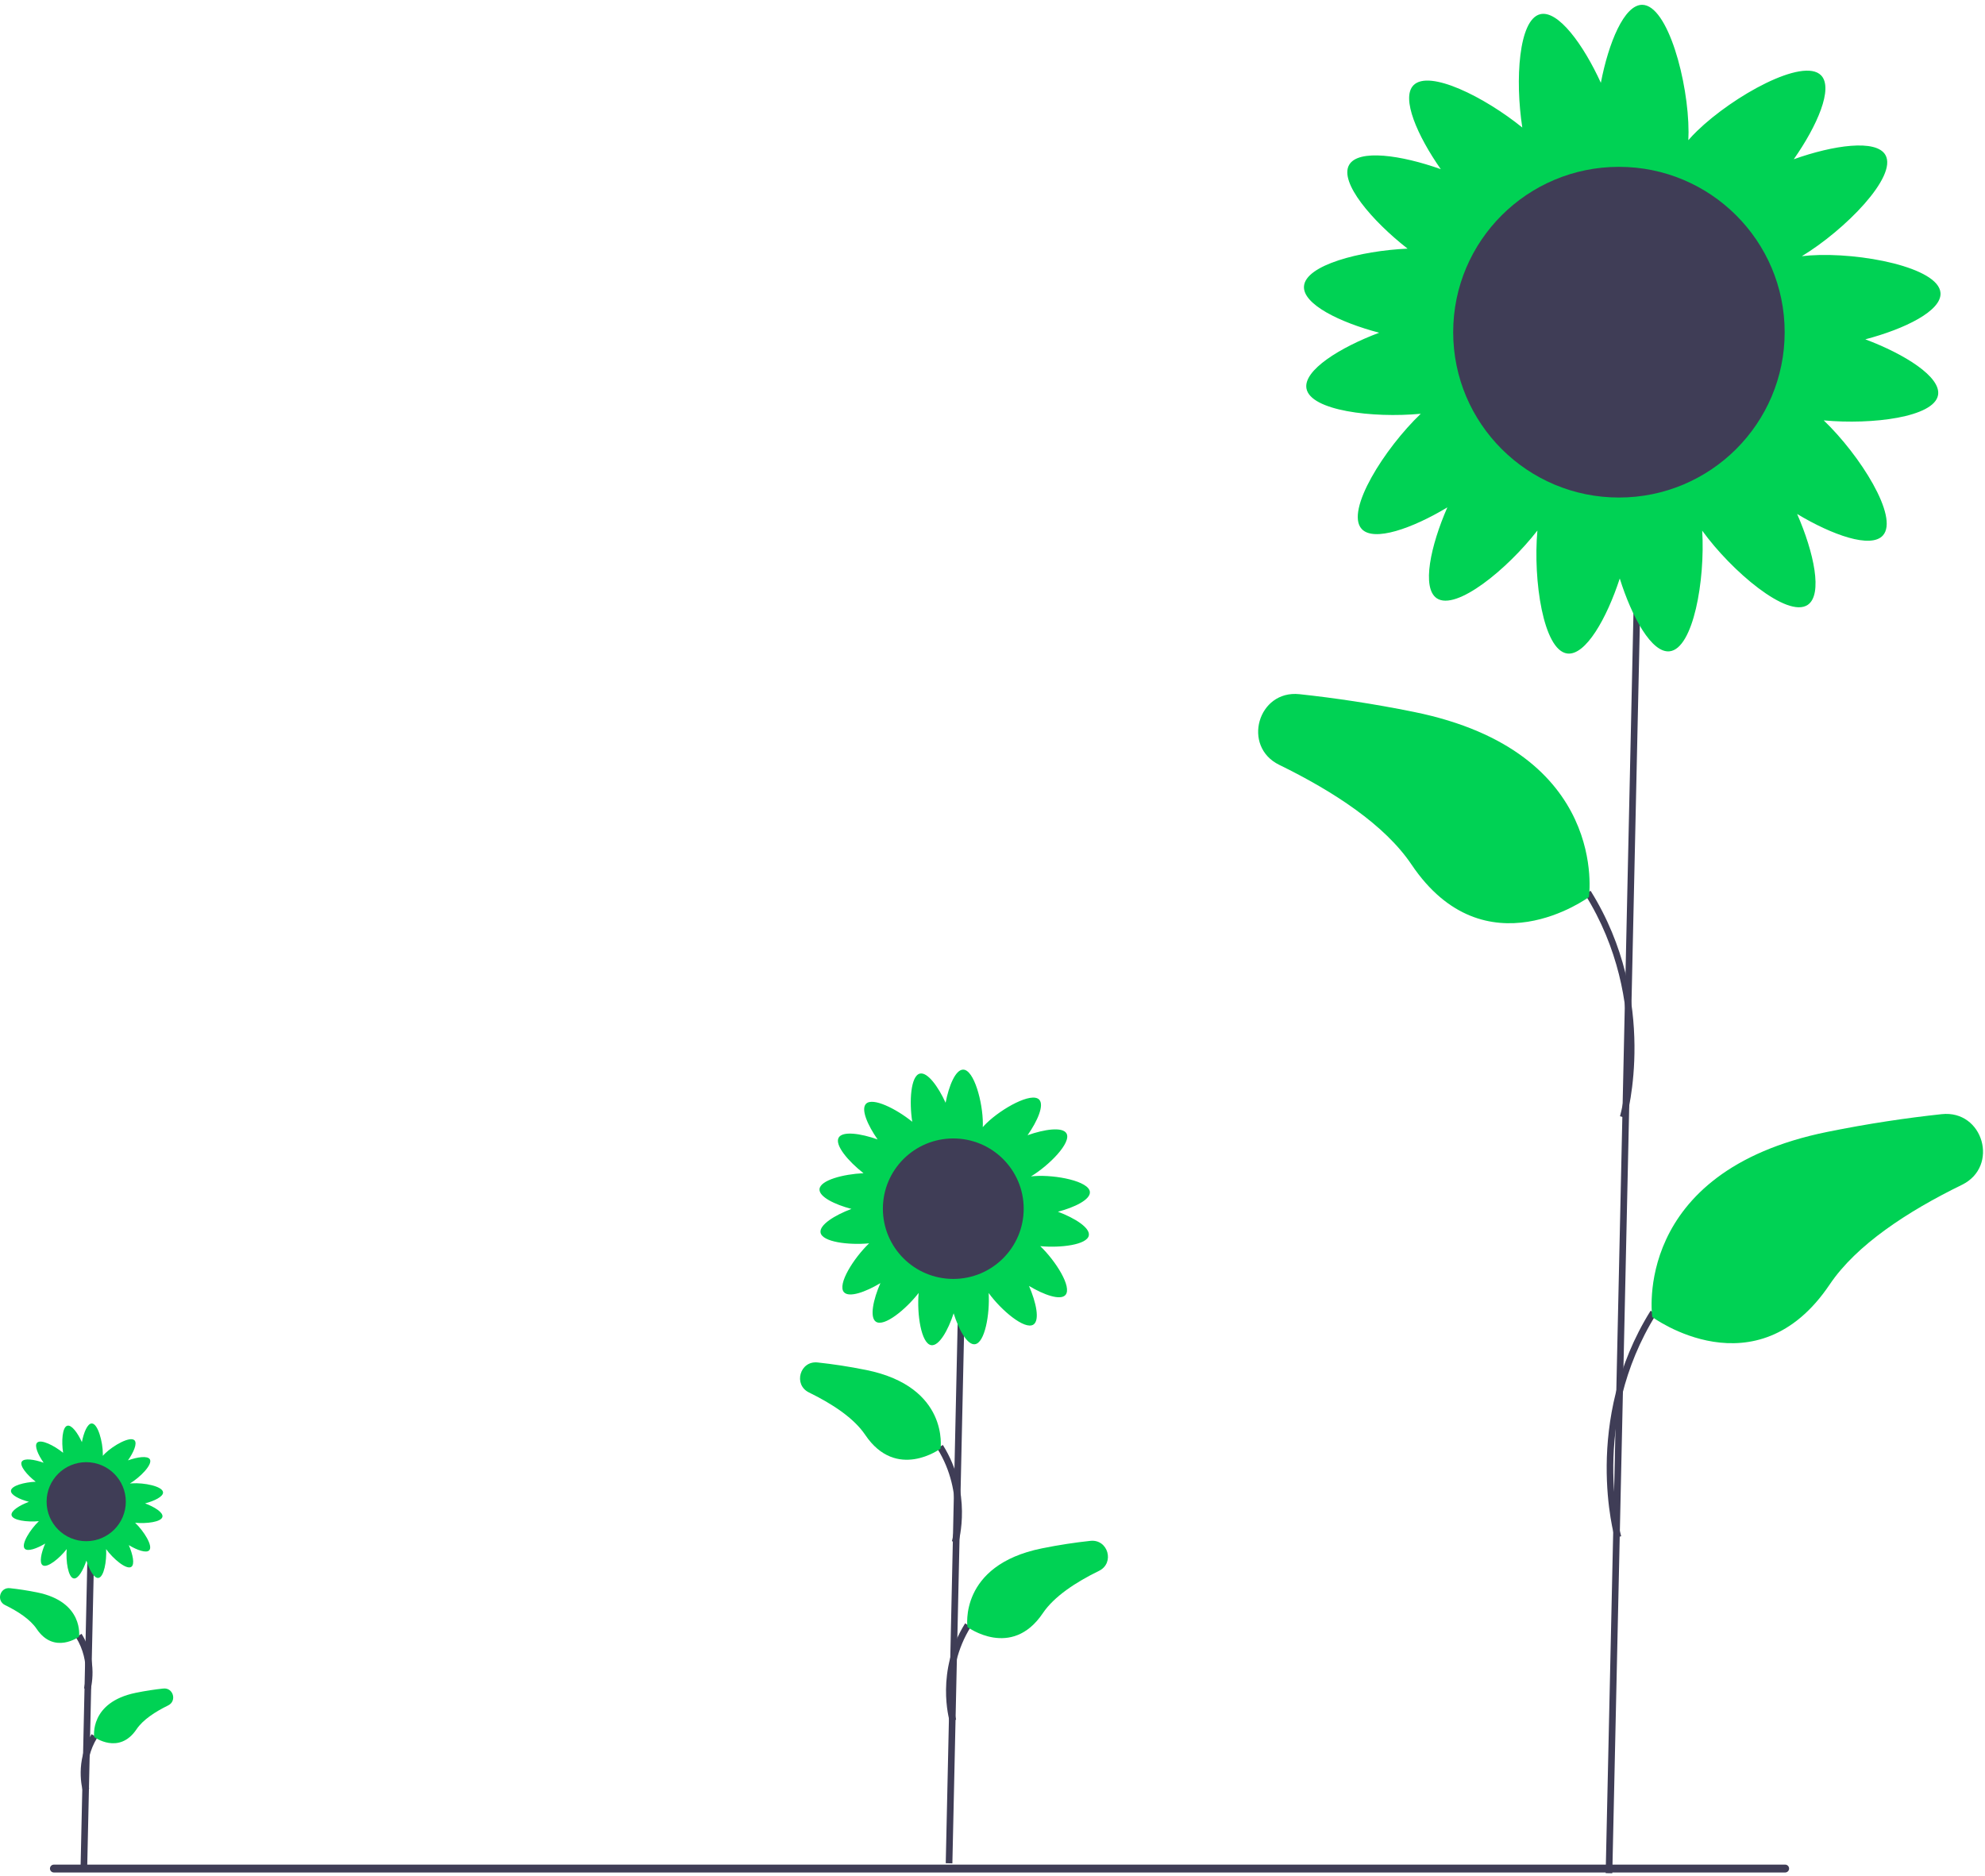 <svg width="255" height="241" viewBox="0 0 255 241" fill="none" xmlns="http://www.w3.org/2000/svg">
<path d="M123.122 165.568L123.974 165.587L122.346 239.401L121.494 239.382L123.122 165.568Z" fill="#3F3D56"/>
<path d="M123.104 198.251C123.181 197.989 124.946 191.764 121.123 185.645L120.401 186.095C124.016 191.88 122.304 197.951 122.286 198.012L123.104 198.251V198.251Z" fill="#3F3D56"/>
<path d="M120.824 186.117C120.824 186.117 121.987 178.191 111.28 176.016C109.049 175.563 106.953 175.253 105.03 175.047C102.761 174.803 101.876 177.902 103.926 178.903C106.894 180.353 109.687 182.179 111.142 184.342C115.156 190.307 120.824 186.117 120.824 186.117V186.117Z" fill="#00D254"/>
<path d="M122.002 221.171L122.82 220.933C122.802 220.872 121.09 214.801 124.706 209.015L123.983 208.565C120.16 214.684 121.925 220.909 122.002 221.171V221.171Z" fill="#3F3D56"/>
<path d="M124.282 209.037C124.282 209.037 123.119 201.112 133.826 198.936C136.057 198.483 138.154 198.173 140.076 197.967C142.345 197.723 143.23 200.823 141.18 201.823C138.212 203.273 135.419 205.1 133.964 207.262C129.95 213.228 124.282 209.037 124.282 209.037H124.282Z" fill="#00D254"/>
<path d="M109.38 155.32C107.225 154.753 105.21 153.765 105.276 152.788C105.356 151.627 108.348 150.849 110.929 150.731C108.982 149.211 107.193 147.11 107.74 146.16C108.243 145.286 110.583 145.625 112.741 146.394C111.464 144.572 110.566 142.518 111.25 141.816C112.102 140.94 115.126 142.451 117.189 144.121C116.788 141.52 116.991 138.235 118.16 137.938C119.139 137.69 120.525 139.6 121.476 141.681C121.896 139.497 122.747 137.424 123.729 137.424C125.127 137.424 126.261 141.631 126.261 144.372C126.261 144.527 126.257 144.673 126.25 144.812C126.39 144.65 126.551 144.48 126.735 144.303C128.705 142.393 132.52 140.273 133.494 141.274C134.178 141.977 133.28 144.03 132.003 145.853C134.162 145.083 136.501 144.745 137.004 145.618C137.68 146.792 134.791 149.722 132.443 151.143C132.584 151.126 132.733 151.112 132.891 151.101C135.631 150.914 139.915 151.757 140.011 153.149C140.077 154.126 138.062 155.114 135.907 155.681C138.053 156.486 140.057 157.736 139.875 158.727C139.654 159.929 136.286 160.35 133.638 160.104C135.616 161.998 137.762 165.391 136.866 166.385C136.21 167.114 134.096 166.36 132.187 165.212C133.103 167.309 133.601 169.615 132.762 170.175C131.653 170.915 128.611 168.339 127.007 166.122C127.171 168.834 126.52 172.56 125.23 172.707C124.255 172.818 123.174 170.854 122.508 168.732C121.8 170.907 120.639 172.962 119.639 172.826C118.338 172.649 117.771 168.83 118.014 166.116C116.36 168.241 113.576 170.515 112.525 169.814C111.686 169.254 112.184 166.948 113.1 164.851C111.191 165.999 109.077 166.753 108.421 166.024C107.525 165.03 109.671 161.637 111.649 159.743C109.001 159.989 105.633 159.568 105.412 158.366C105.23 157.375 107.234 156.125 109.38 155.32V155.32ZM120.984 162.991C121.538 163.066 122.045 163.174 122.43 163.449C122.839 163.044 123.437 162.92 124.101 162.845C124.845 162.76 125.522 162.752 126.037 163.18C126.226 162.657 126.69 162.285 127.23 161.924C127.695 161.614 128.146 161.36 128.617 161.31C128.654 160.736 129.019 160.248 129.466 159.752C129.751 159.435 130.036 159.152 130.352 158.963C129.896 158.408 129.949 157.707 130.09 156.938C130.191 156.389 130.322 155.889 130.614 155.518C130.227 155.092 130.131 154.49 130.085 153.824C130.036 153.097 130.056 152.438 130.477 151.947C129.39 152.085 128.865 151.41 128.378 150.563C128.099 150.079 127.875 149.613 127.858 149.141C127.287 149.065 126.824 148.668 126.358 148.19C125.96 147.781 125.621 147.376 125.494 146.91C125.038 147.292 124.415 147.35 123.729 147.35C123.06 147.35 122.452 147.295 121.999 146.939C121.648 147.255 121.157 147.42 120.615 147.557C120.098 147.689 119.61 147.777 119.166 147.688C119.004 148.058 118.716 148.393 118.387 148.731C117.921 149.21 117.458 149.607 116.886 149.682C116.869 150.155 116.645 150.621 116.366 151.104C116.039 151.674 115.694 152.166 115.174 152.386C115.234 152.716 115.228 153.08 115.202 153.463C115.156 154.129 115.06 154.731 114.673 155.157C114.966 155.528 115.096 156.028 115.197 156.577C115.338 157.346 115.391 158.047 114.935 158.602C115.251 158.791 115.536 159.074 115.821 159.391C116.268 159.887 116.633 160.375 116.67 160.95C117.141 160.999 117.592 161.253 118.057 161.563C118.691 161.987 119.22 162.426 119.322 163.108C119.798 162.877 120.368 162.907 120.984 162.991V162.991Z" fill="#00D254"/>
<path d="M122.463 164.315C117.468 164.315 113.419 160.275 113.419 155.291C113.419 150.307 117.468 146.267 122.463 146.267C127.457 146.267 131.507 150.307 131.507 155.291C131.507 160.275 127.457 164.315 122.463 164.315Z" fill="#3F3D56"/>
<path d="M229.833 240.07C229.833 240.35 229.607 240.575 229.326 240.575H6.925C6.644 240.575 6.419 240.35 6.419 240.07C6.419 239.789 6.644 239.564 6.925 239.564H229.326C229.607 239.564 229.833 239.789 229.833 240.07V240.07Z" fill="#3F3D56"/>
<path d="M210.103 66.887L210.954 66.906L207.122 240.675L206.27 240.657L210.103 66.887Z" fill="#3F3D56"/>
<path d="M208.93 143.653C208.973 143.504 213.195 128.63 204.331 114.443L203.608 114.892C212.273 128.76 208.155 143.268 208.112 143.414L208.93 143.653V143.653Z" fill="#3F3D56"/>
<path d="M204.117 115.25C204.117 115.25 206.853 96.591 181.648 91.47C176.397 90.403 171.46 89.674 166.935 89.188C161.593 88.615 159.51 95.91 164.335 98.267C171.324 101.68 177.897 105.979 181.324 111.071C190.774 125.114 204.117 115.25 204.117 115.25V115.25Z" fill="#00D254"/>
<path d="M207.443 197.61L208.26 197.371C208.218 197.226 204.108 182.705 212.764 168.85L212.042 168.4C203.177 182.588 207.399 197.462 207.443 197.61Z" fill="#3F3D56"/>
<path d="M212.256 169.208C212.256 169.208 209.52 150.549 234.725 145.428C239.976 144.361 244.912 143.632 249.438 143.146C254.779 142.573 256.863 149.868 252.037 152.225C245.049 155.637 238.475 159.937 235.049 165.029C225.599 179.072 212.256 169.208 212.256 169.208V169.208Z" fill="#00D254"/>
<path d="M177.175 42.748C172.101 41.413 167.357 39.087 167.514 36.787C167.701 34.054 174.745 32.222 180.821 31.944C176.238 28.366 172.027 23.42 173.315 21.183C174.499 19.127 180.006 19.924 185.088 21.735C182.081 17.445 179.967 12.611 181.577 10.957C183.582 8.896 190.701 12.453 195.559 16.384C194.614 10.259 195.092 2.528 197.845 1.829C200.148 1.243 203.413 5.741 205.651 10.64C206.64 5.499 208.643 0.618 210.954 0.618C214.247 0.618 216.916 10.522 216.916 16.975C216.916 17.34 216.906 17.683 216.889 18.011C217.22 17.629 217.598 17.23 218.03 16.811C222.67 12.315 231.65 7.326 233.944 9.682C235.554 11.336 233.44 16.17 230.433 20.46C235.515 18.649 241.022 17.852 242.206 19.909C243.797 22.672 236.997 29.57 231.47 32.914C231.802 32.874 232.151 32.841 232.522 32.816C238.975 32.376 249.06 34.359 249.284 37.636C249.442 39.937 244.697 42.263 239.624 43.597C244.675 45.492 249.394 48.435 248.966 50.768C248.446 53.599 240.517 54.59 234.282 54.01C238.94 58.469 243.99 66.457 241.882 68.797C240.338 70.513 235.36 68.737 230.866 66.036C233.023 70.971 234.195 76.4 232.219 77.718C229.608 79.461 222.448 73.396 218.672 68.177C219.057 74.562 217.526 83.333 214.488 83.679C212.192 83.941 209.647 79.318 208.08 74.322C206.413 79.442 203.681 84.28 201.326 83.96C198.264 83.543 196.929 74.552 197.5 68.163C193.606 73.167 187.052 78.519 184.579 76.869C182.604 75.55 183.775 70.121 185.932 65.186C181.438 67.888 176.461 69.663 174.916 67.948C172.808 65.607 177.859 57.619 182.516 53.16C176.282 53.741 168.353 52.75 167.833 49.918C167.404 47.586 172.123 44.642 177.175 42.748L177.175 42.748ZM204.492 60.807C205.797 60.984 206.989 61.238 207.896 61.885C208.859 60.931 210.266 60.64 211.831 60.462C213.583 60.263 215.175 60.243 216.389 61.252C216.833 60.02 217.925 59.145 219.197 58.296C220.291 57.566 221.352 56.966 222.461 56.85C222.548 55.499 223.408 54.35 224.46 53.181C225.131 52.436 225.802 51.77 226.547 51.324C225.473 50.019 225.597 48.368 225.929 46.557C226.166 45.265 226.475 44.088 227.164 43.214C226.253 42.21 226.026 40.795 225.919 39.227C225.802 37.516 225.85 35.964 226.84 34.808C224.281 35.133 223.047 33.542 221.899 31.549C221.243 30.41 220.716 29.313 220.676 28.201C219.33 28.023 218.24 27.089 217.143 25.962C216.206 24.999 215.409 24.046 215.11 22.948C214.036 23.849 212.571 23.985 210.954 23.985C209.379 23.985 207.948 23.856 206.883 23.017C206.055 23.763 204.899 24.15 203.624 24.474C202.406 24.783 201.257 24.99 200.212 24.782C199.831 25.651 199.152 26.441 198.378 27.237C197.281 28.364 196.191 29.298 194.845 29.476C194.805 30.588 194.278 31.685 193.622 32.824C192.85 34.164 192.04 35.323 190.814 35.84C190.957 36.619 190.942 37.476 190.88 38.377C190.773 39.945 190.546 41.361 189.634 42.364C190.324 43.239 190.632 44.416 190.869 45.708C191.202 47.519 191.326 49.169 190.251 50.474C190.996 50.92 191.667 51.586 192.338 52.332C193.391 53.5 194.25 54.649 194.337 56.001C195.446 56.116 196.507 56.716 197.601 57.446C199.095 58.443 200.34 59.477 200.579 61.082C201.7 60.539 203.043 60.609 204.492 60.807V60.807Z" fill="#00D254"/>
<path d="M207.973 63.922C196.215 63.922 186.682 54.411 186.682 42.679C186.682 30.947 196.215 21.436 207.973 21.436C219.732 21.436 229.264 30.947 229.264 42.679C229.264 54.411 219.732 63.922 207.973 63.922Z" fill="#3F3D56"/>
<path d="M11.259 198.712L12.111 198.73L11.195 240.25L10.343 240.232L11.259 198.712Z" fill="#3F3D56"/>
<path d="M11.614 217.152C11.658 217.001 12.673 213.422 10.479 209.91L9.756 210.36C11.743 213.539 10.806 216.88 10.796 216.913L11.614 217.152V217.152Z" fill="#3F3D56"/>
<path d="M10.153 210.274C10.153 210.274 10.807 205.816 4.784 204.593C3.529 204.338 2.35 204.163 1.269 204.047C-0.008 203.91 -0.505 205.654 0.647 206.217C2.317 207.032 3.888 208.059 4.707 209.276C6.965 212.631 10.153 210.274 10.153 210.274V210.274Z" fill="#00D254"/>
<path d="M10.637 230.044L11.454 229.806C11.444 229.773 10.508 226.432 12.494 223.253L11.771 222.803C9.577 226.315 10.592 229.894 10.637 230.044V230.044Z" fill="#3F3D56"/>
<path d="M12.098 223.167C12.098 223.167 11.444 218.709 17.466 217.485C18.721 217.23 19.9 217.056 20.982 216.94C22.258 216.803 22.756 218.546 21.603 219.109C19.933 219.925 18.362 220.952 17.544 222.169C15.286 225.524 12.098 223.167 12.098 223.167V223.167Z" fill="#00D254"/>
<path d="M3.715 192.951C2.503 192.632 1.369 192.076 1.407 191.527C1.452 190.874 3.135 190.436 4.587 190.369C3.491 189.515 2.485 188.333 2.793 187.798C3.076 187.307 4.392 187.497 5.606 187.93C4.888 186.905 4.382 185.75 4.767 185.355C5.246 184.862 6.947 185.712 8.108 186.652C7.882 185.188 7.996 183.341 8.654 183.174C9.205 183.034 9.985 184.109 10.519 185.279C10.756 184.051 11.234 182.884 11.787 182.884C12.573 182.884 13.211 185.251 13.211 186.793C13.211 186.88 13.209 186.962 13.205 187.04C13.284 186.949 13.374 186.854 13.477 186.754C14.586 185.679 16.732 184.487 17.28 185.05C17.664 185.446 17.159 186.601 16.441 187.626C17.655 187.193 18.971 187.002 19.254 187.494C19.634 188.154 18.009 189.802 16.688 190.601C16.768 190.592 16.851 190.584 16.94 190.578C18.482 190.473 20.892 190.946 20.945 191.73C20.983 192.279 19.849 192.835 18.637 193.154C19.844 193.607 20.971 194.31 20.869 194.867C20.745 195.544 18.85 195.781 17.36 195.642C18.473 196.707 19.68 198.616 19.177 199.175C18.807 199.585 17.618 199.161 16.544 198.515C17.06 199.695 17.34 200.992 16.867 201.307C16.244 201.723 14.533 200.274 13.631 199.027C13.723 200.552 13.357 202.648 12.631 202.731C12.082 202.793 11.474 201.689 11.1 200.495C10.701 201.719 10.049 202.875 9.486 202.798C8.754 202.698 8.435 200.55 8.572 199.024C7.641 200.219 6.075 201.498 5.485 201.104C5.013 200.789 5.292 199.491 5.808 198.312C4.734 198.958 3.545 199.382 3.176 198.972C2.672 198.413 3.879 196.504 4.992 195.439C3.502 195.577 1.607 195.341 1.483 194.664C1.381 194.107 2.508 193.404 3.715 192.951V192.951ZM10.243 197.266C10.554 197.308 10.839 197.369 11.056 197.524C11.286 197.296 11.622 197.226 11.996 197.184C12.415 197.136 12.795 197.131 13.085 197.372C13.191 197.078 13.452 196.869 13.756 196.666C14.018 196.491 14.271 196.348 14.536 196.321C14.557 195.998 14.762 195.723 15.014 195.444C15.174 195.266 15.334 195.107 15.512 195C15.255 194.688 15.285 194.294 15.365 193.861C15.421 193.552 15.495 193.271 15.66 193.062C15.442 192.822 15.388 192.484 15.362 192.11C15.334 191.701 15.346 191.33 15.582 191.054C14.971 191.131 14.676 190.751 14.402 190.275C14.245 190.003 14.119 189.741 14.109 189.475C13.788 189.433 13.527 189.209 13.265 188.94C13.041 188.71 12.851 188.482 12.779 188.22C12.523 188.435 12.173 188.468 11.787 188.468C11.41 188.468 11.068 188.437 10.814 188.236C10.616 188.415 10.34 188.507 10.035 188.585C9.744 188.658 9.469 188.708 9.22 188.658C9.129 188.866 8.967 189.054 8.782 189.245C8.519 189.514 8.259 189.737 7.937 189.78C7.928 190.045 7.802 190.308 7.645 190.58C7.461 190.9 7.267 191.177 6.974 191.3C7.008 191.486 7.005 191.691 6.99 191.907C6.964 192.281 6.91 192.619 6.692 192.859C6.857 193.068 6.931 193.349 6.987 193.658C7.067 194.091 7.097 194.485 6.84 194.797C7.018 194.904 7.178 195.063 7.338 195.241C7.59 195.52 7.795 195.795 7.816 196.118C8.081 196.145 8.335 196.288 8.596 196.463C8.953 196.701 9.25 196.948 9.307 197.332C9.575 197.202 9.896 197.219 10.243 197.266V197.266Z" fill="#00D254"/>
<path d="M11.074 198.01C8.265 198.01 5.987 195.738 5.987 192.934C5.987 190.131 8.265 187.859 11.074 187.859C13.884 187.859 16.162 190.131 16.162 192.934C16.162 195.738 13.884 198.01 11.074 198.01Z" fill="#3F3D56"/>
</svg>
